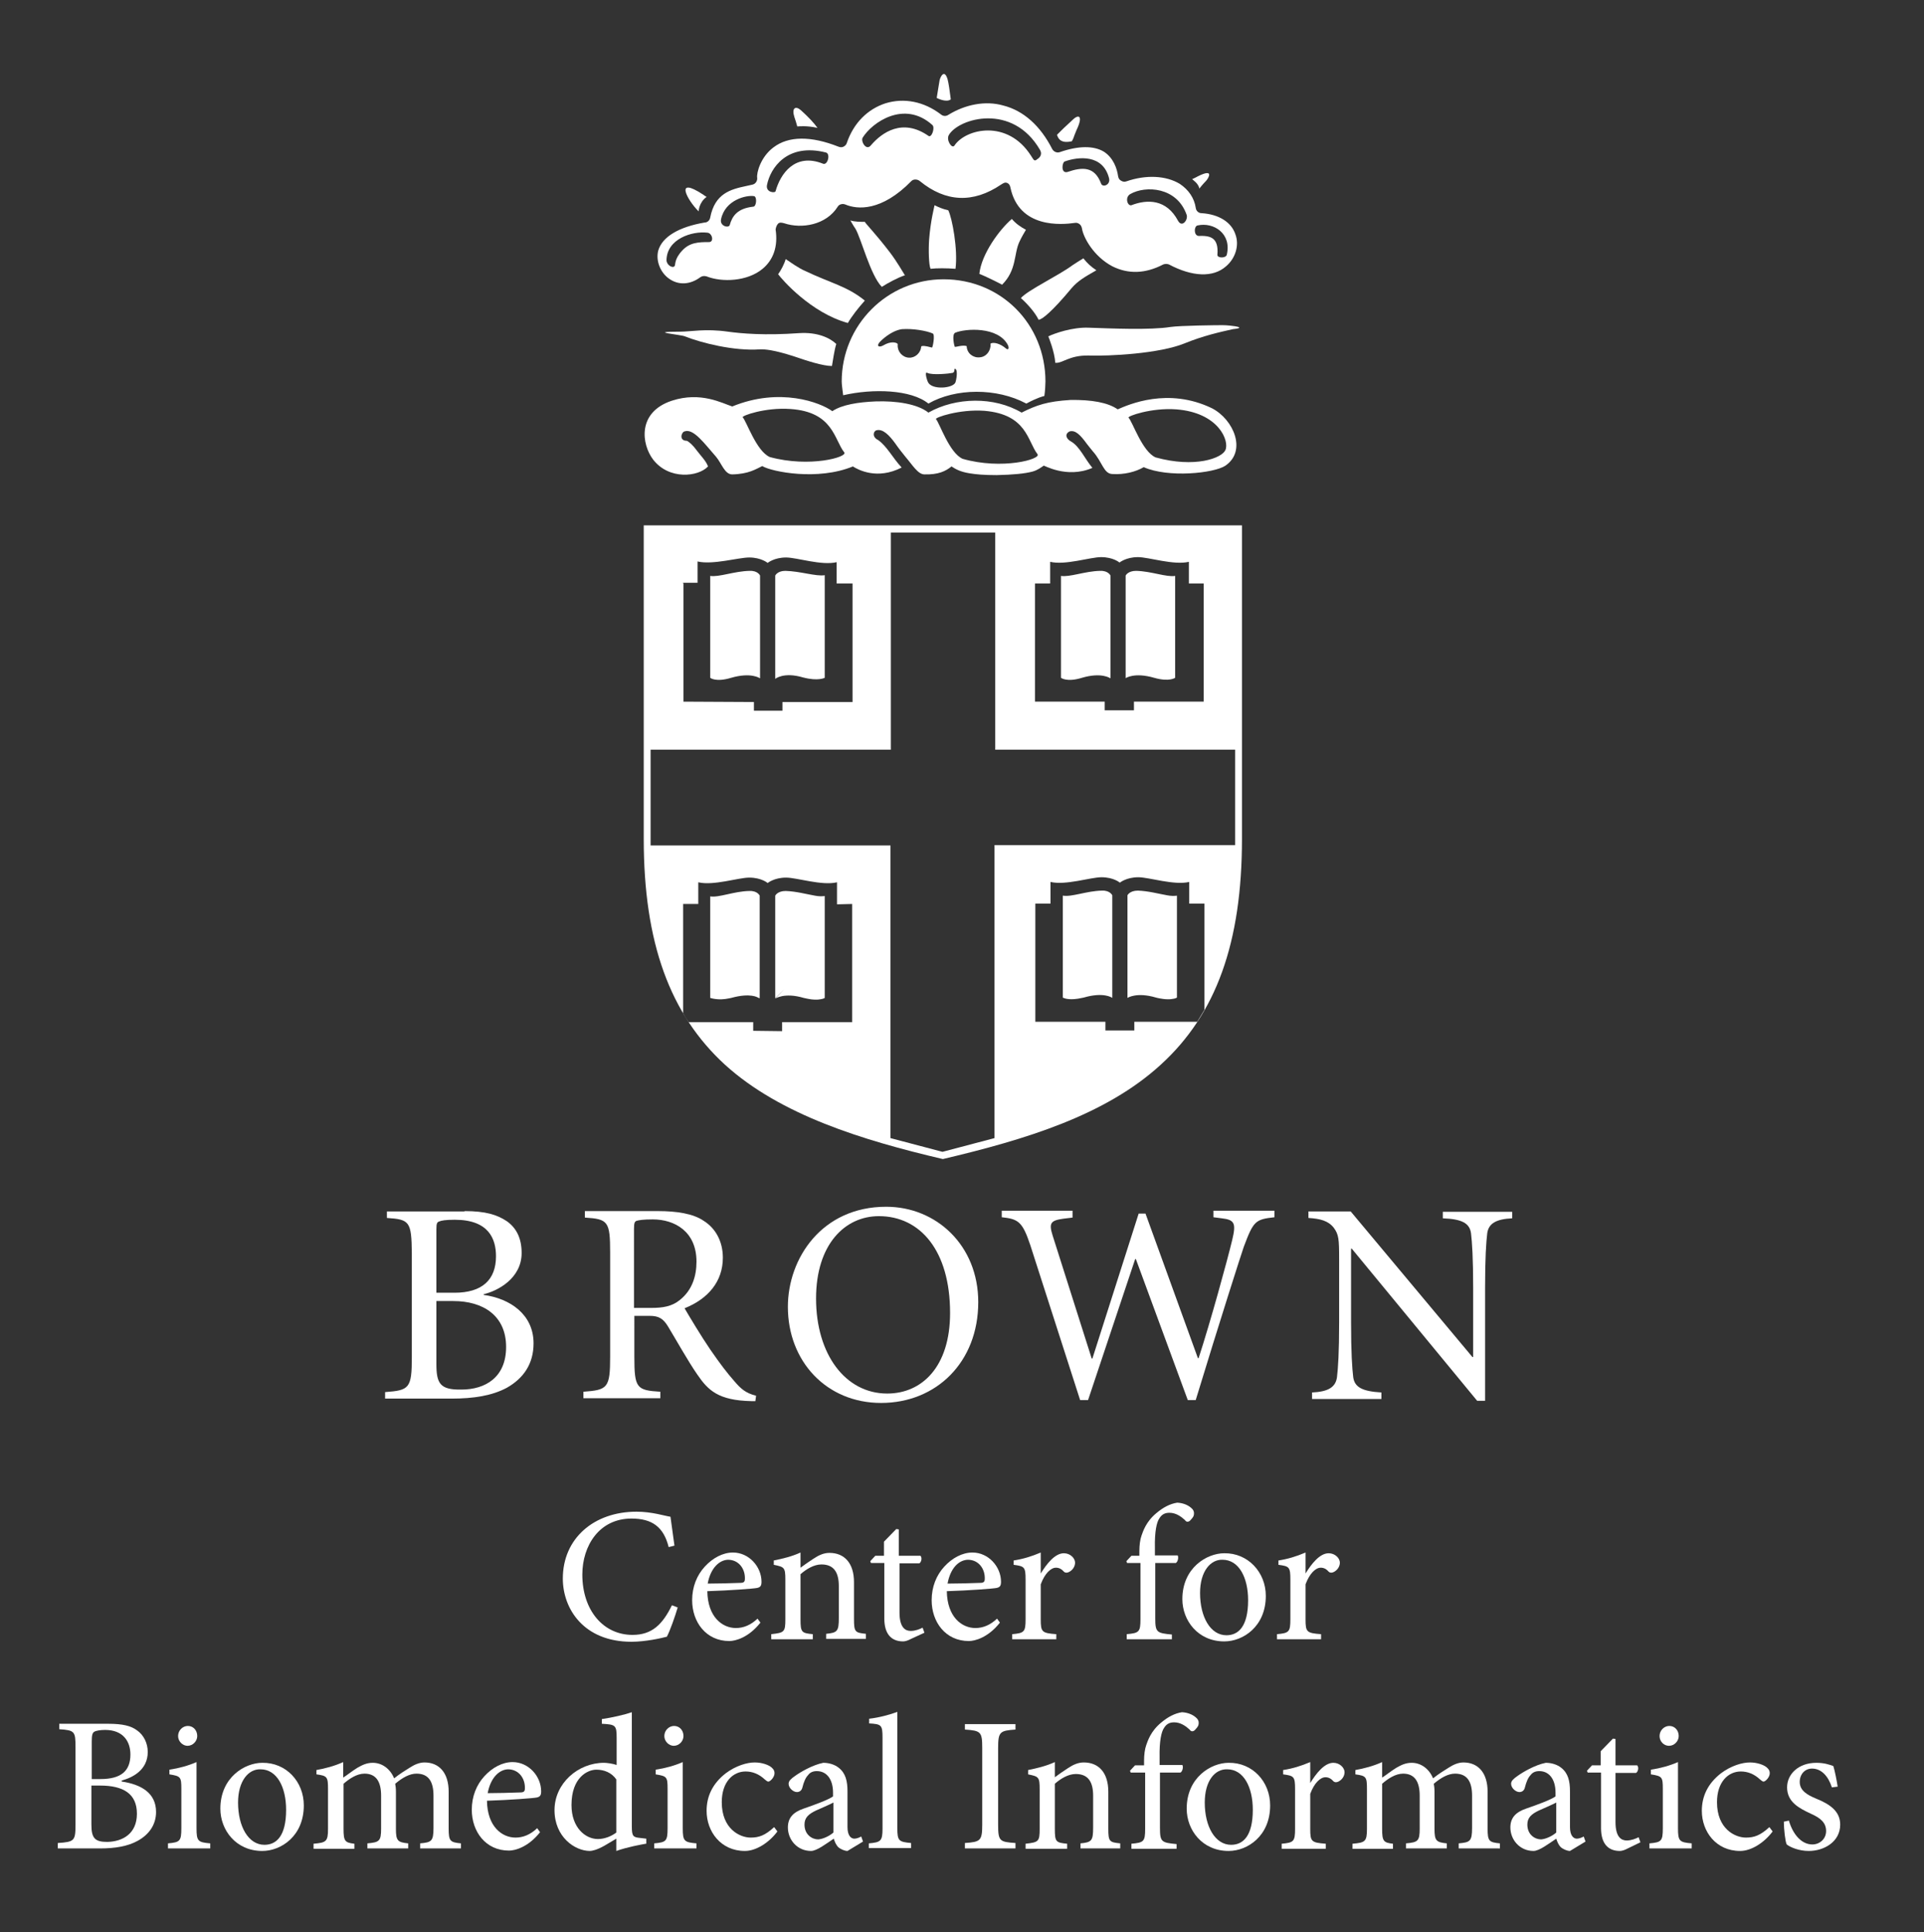 <svg version="1.1" id="Artwork" xmlns="http://www.w3.org/2000/svg" xmlns:xlink="http://www.w3.org/1999/xlink" x="0px" y="0px"
	 viewBox="0 0 532.6 534.8" style="enable-background:new 0 0 532.6 534.8;" xml:space="preserve">
<rect x="0" y="0" width="532.6" height="534.8" fill="#333333" stroke="none"/>
<style type="text/css">
	.st0{fill:#FFFFFF;}
</style>
<g>
	<path class="st0" d="M187.6,444.9c-0.7,2.4-2.1,6.4-3,8.1c-1.5,0.4-5.9,1.4-9.8,1.4c-13.2,0-19-9.1-19-17.5
		c0-11.1,8.6-18.5,20.4-18.5c4.3,0,7.9,1.2,9.4,1.4c0.4,3,0.7,5.1,1.1,8l-1.6,0.4c-1.4-5.6-4.6-7.9-10.3-7.9
		c-8.9,0-13.6,7.5-13.6,15.5c0,9.9,5.8,16.7,13.9,16.7c5.4,0,8.3-2.9,10.9-8.2L187.6,444.9z"/>
	<path class="st0" d="M210.5,449.1c-3.3,4.2-7,5.1-8.6,5.1c-6.5,0-10.3-5.3-10.3-11.3c0-3.7,1.3-6.9,3.5-9.3c2.2-2.4,5-3.9,7.8-3.9
		c4.4,0,7.9,3.9,7.9,8.1c0,1.1-0.3,1.5-1.2,1.7c-0.9,0.2-7.5,0.7-13.8,0.9c0.1,7.2,4.2,10.2,7.9,10.2c2.1,0,4.1-0.8,6-2.6
		L210.5,449.1z M195.9,438.3c3,0,5.9-0.1,9-0.2c1,0,1.3-0.3,1.3-1.1c0.1-2.8-1.7-5.3-4.7-5.3C199.1,431.8,196.7,434,195.9,438.3z"/>
	<path class="st0" d="M228.7,453.6v-1.4c3.1-0.3,3.5-0.7,3.5-4.4V439c0-3.7-1.3-6-4.8-6c-2.1,0-4.2,1.3-5.8,2.7v12.5
		c0,3.6,0.3,3.8,3.4,4.1v1.4h-11.5v-1.4c3.6-0.4,3.9-0.6,3.9-4.1v-11c0-3.4-0.3-3.5-3.2-4.1v-1.2c2.5-0.5,5-1.1,7.4-2.2v4.2
		c1.1-0.8,2.2-1.6,3.6-2.5c1.5-1,2.9-1.6,4.4-1.6c4.2,0,6.8,2.9,6.8,8.1v10.2c0,3.6,0.3,3.8,3.3,4.1v1.4H228.7z"/>
	<path class="st0" d="M252.2,453.6c-0.9,0.5-1.7,0.7-2.2,0.7c-3.3,0-5.2-2.1-5.2-6.3v-15.4h-3.7l-0.2-0.5l1.4-1.5h2.4v-3.9l3.4-3.5
		l0.7,0.1v7.3h6c0.5,0.5,0.3,1.7-0.3,2.1H249v13.6c0,4.3,1.7,5.1,3.1,5.1c1.3,0,2.5-0.5,3.3-0.9l0.5,1.4L252.2,453.6z"/>
	<path class="st0" d="M276.8,449.1c-3.3,4.2-7,5.1-8.6,5.1c-6.5,0-10.3-5.3-10.3-11.3c0-3.7,1.3-6.9,3.5-9.3c2.2-2.4,5-3.9,7.8-3.9
		c4.4,0,7.9,3.9,7.9,8.1c0,1.1-0.3,1.5-1.2,1.7c-0.9,0.2-7.5,0.7-13.8,0.9c0.1,7.2,4.2,10.2,7.9,10.2c2.1,0,4.1-0.8,6-2.6
		L276.8,449.1z M262.3,438.3c3,0,5.9-0.1,9-0.2c1,0,1.3-0.3,1.3-1.1c0.1-2.8-1.7-5.3-4.7-5.3C265.4,431.8,263.1,434,262.3,438.3z"/>
	<path class="st0" d="M288.1,435.5c1.6-2.6,3.9-5.6,6.4-5.6c1.8,0,3.1,1.4,3.1,2.6c0,1.1-0.7,2.1-1.7,2.6c-0.6,0.3-1.1,0.2-1.4-0.1
		c-0.7-0.8-1.4-1.1-2.2-1.1c-1.4,0-3.1,1.6-4.2,4.6v9.7c0,3.5,0.3,3.8,4.3,4.1v1.4h-12.2v-1.4c3.3-0.3,3.7-0.6,3.7-4.1v-11
		c0-3.5-0.3-3.7-3.3-4.1v-1.2c2.6-0.4,4.9-1.1,7.5-2.2v5.8H288.1z"/>
	<path class="st0" d="M315.4,430.5v-1.2c0-1.6,0.2-3.2,0.6-4.3s1.2-3.8,4.1-6.2c1.9-1.6,3.8-2.6,5.8-2.9c1.8,0.1,3.3,0.8,4.2,1.8
		c0.5,0.6,0.5,1.3,0.3,1.9c-0.2,0.4-0.5,0.8-1,1.3c-0.5,0.4-1,0.4-1.4-0.2c-1.1-1-2.5-2-4.3-2c-1.4,0-2.2,0.6-2.8,1.6
		c-0.7,1-1.3,3.6-1.2,8.1v2.1h6.3c0.3,0.5,0.1,1.7-0.5,2.1h-5.7v15.3c0,3.9,0.4,4.1,4.6,4.5v1.3h-12.5v-1.4c3.4-0.3,3.8-0.6,3.8-4.1
		v-15.6h-3.7l-0.2-0.5l1.4-1.5H315.4z"/>
	<path class="st0" d="M350.4,441.7c0,8.5-6.3,12.6-11.5,12.6c-7.3,0-11.6-5.8-11.6-11.7c0-8.7,6.8-12.7,11.6-12.7
		C345.4,429.8,350.4,435.1,350.4,441.7z M332.2,440.9c0,6.7,2.9,11.7,7.3,11.7c3.3,0,6-2.4,6-9.7c0-6.2-2.5-11.2-7.1-11.2
		C335.1,431.6,332.2,434.9,332.2,440.9z"/>
	<path class="st0" d="M361.4,435.5c1.6-2.6,3.9-5.6,6.4-5.6c1.8,0,3.1,1.4,3.1,2.6c0,1.1-0.7,2.1-1.7,2.6c-0.6,0.3-1.1,0.2-1.4-0.1
		c-0.7-0.8-1.4-1.1-2.2-1.1c-1.4,0-3.1,1.6-4.2,4.6v9.7c0,3.5,0.3,3.8,4.3,4.1v1.4h-12.2v-1.4c3.3-0.3,3.7-0.6,3.7-4.1v-11
		c0-3.5-0.3-3.7-3.3-4.1v-1.2c2.6-0.4,4.9-1.1,7.5-2.2v5.8H361.4z"/>
	<path class="st0" d="M33.8,493.1c5.2,0.8,9.4,3.1,9.4,8.4c0,3.6-2,6.3-5.1,8c-2.7,1.5-6.2,2.1-10.4,2.1H16v-1.5
		c4.6-0.3,4.9-0.6,4.9-5.1v-21.4c0-4.4-0.2-4.7-4.5-5v-1.5H30c4,0,6.3,0.6,7.9,1.8c1.9,1.3,3,3.6,3,6c0,5-4.2,7.1-7.2,7.9V493.1z
		 M27.8,492.4c5.8,0,8.3-2.3,8.3-6.8c0-3.6-2-6.8-7-6.8c-1.3,0-2.5,0.2-3,0.5c-0.5,0.3-0.7,0.9-0.7,2.7v10.4H27.8z M25.3,505
		c0,3.8,1,4.8,4.4,4.8c4.3-0.1,8.2-2.3,8.2-7.8c0-5.5-3.7-7.8-10.2-7.8h-2.4V505z"/>
	<path class="st0" d="M46.5,511.6v-1.4c3.3-0.3,3.7-0.6,3.7-4.2v-10.9c0-3.3-0.2-3.5-3.3-4v-1.3c2.7-0.4,5.2-1.1,7.5-2.1V506
		c0,3.6,0.4,3.9,3.8,4.2v1.4H46.5z M49.3,480.5c0-1.6,1.3-2.8,2.7-2.8c1.5,0,2.6,1.2,2.6,2.8c0,1.4-1.2,2.7-2.7,2.7
		C50.6,483.2,49.3,482,49.3,480.5z"/>
	<path class="st0" d="M84.1,499.7c0,8.5-6.3,12.6-11.5,12.6c-7.3,0-11.6-5.8-11.6-11.7c0-8.7,6.8-12.7,11.6-12.7
		C79.2,487.8,84.1,493.1,84.1,499.7z M65.9,498.9c0,6.7,2.9,11.7,7.3,11.7c3.3,0,6-2.4,6-9.7c0-6.2-2.5-11.2-7.1-11.2
		C68.8,489.6,65.9,492.9,65.9,498.9z"/>
	<path class="st0" d="M116.3,511.6v-1.4c3.1-0.3,3.7-0.5,3.7-4.3v-8.9c0-3.8-1.3-6.1-4.7-6.1c-1.9,0-3.9,1.1-5.9,2.8
		c0.1,0.6,0.2,1.2,0.2,2.2v10.3c0,3.3,0.5,3.7,3.4,4v1.4h-11.3v-1.4c3.3-0.3,3.8-0.6,3.8-4.1v-9.1c0-3.9-1.4-6.1-4.6-6.1
		c-2.1,0-4.2,1.4-5.8,2.8v12.5c0,3.4,0.4,3.8,3,4.1v1.4H86.8v-1.4c3.5-0.3,4-0.6,4-4.1v-11c0-3.4-0.2-3.7-3.2-4.1v-1.2
		c2.3-0.4,5-1.1,7.4-2.2v4.3c1.1-0.7,2.3-1.7,3.9-2.7c1.4-0.8,2.6-1.4,4.3-1.4c2.5,0,4.8,1.6,5.9,4.3c1.5-1.2,3.1-2.2,4.4-3
		c1.1-0.7,2.5-1.4,4-1.4c4.1,0,6.7,2.9,6.7,8.1v10.2c0,3.5,0.4,3.8,3.4,4.1v1.4H116.3z"/>
	<path class="st0" d="M149.5,507.1c-3.3,4.2-7,5.1-8.6,5.1c-6.5,0-10.3-5.3-10.3-11.3c0-3.7,1.3-6.9,3.5-9.3c2.2-2.4,5-3.9,7.8-3.9
		c4.4,0,7.9,3.9,7.9,8.1c0,1.1-0.3,1.5-1.2,1.7c-0.9,0.2-7.5,0.7-13.8,0.9c0.1,7.2,4.2,10.2,7.9,10.2c2.1,0,4.1-0.8,6-2.6
		L149.5,507.1z M135,496.3c3,0,5.9-0.1,9-0.2c1,0,1.3-0.3,1.3-1.1c0.1-2.8-1.7-5.3-4.7-5.3C138.2,489.8,135.8,492,135,496.3z"/>
	<path class="st0" d="M178.8,510.3c-1.2,0.2-5.1,0.9-8.2,2v-3.4l-3.2,1.9c-2.1,1.2-3.5,1.5-4.1,1.5c-4.2,0-9.8-3.9-9.8-11.3
		c0-7.4,6.5-13.1,13.7-13.1c0.7,0,2.3,0.2,3.5,0.6v-7.5c0-3.5-0.3-3.7-4.1-3.9v-1.3c2.8-0.4,6.3-1.2,8.3-1.9v31.6
		c0,2.8,0.4,3,2.3,3.2l1.7,0.2V510.3z M170.6,492.5c-1.3-1.9-3.4-2.7-5.5-2.7c-2.4,0-6.9,2.1-6.9,9.8c0,6.3,3.9,9.4,7.3,9.4
		c1.9,0,3.8-0.8,5.1-1.8V492.5z"/>
	<path class="st0" d="M181.1,511.6v-1.4c3.3-0.3,3.7-0.6,3.7-4.2v-10.9c0-3.3-0.2-3.5-3.3-4v-1.3c2.7-0.4,5.2-1.1,7.5-2.1V506
		c0,3.6,0.4,3.9,3.8,4.2v1.4H181.1z M183.9,480.5c0-1.6,1.3-2.8,2.7-2.8c1.5,0,2.6,1.2,2.6,2.8c0,1.4-1.2,2.7-2.7,2.7
		C185.2,483.2,183.9,482,183.9,480.5z"/>
	<path class="st0" d="M215.2,506.9c-2.3,3.1-5.9,5.4-9,5.4c-6.7,0-10.6-5.4-10.6-11.1c0-4.1,1.7-7.6,5.3-10.4c2.8-2.1,5.9-3,8-3
		c2.1,0,3.9,0.7,4.7,1.4c0.7,0.6,0.8,1.1,0.8,1.6c0,1.1-1.2,2.3-1.7,2.3c-0.3,0-0.5-0.2-1-0.6c-1.6-1.5-3.4-2.2-5.3-2.2
		c-3.5,0-6.6,2.9-6.6,8.5c0,7.4,5,9.8,8,9.8c2.3,0,4-0.6,6.5-2.9L215.2,506.9z"/>
	<path class="st0" d="M234.6,512.3c-0.8,0-1.9-0.5-2.5-1c-0.7-0.7-1-1.5-1.3-2.4c-2.1,1.4-4.7,3.4-6.3,3.4c-3.8,0-6.4-3.1-6.4-6.5
		c0-2.6,1.4-4.2,4.3-5.2c3.2-1.1,7-2.5,8.2-3.4v-1c0-3.8-1.8-6-4.5-6c-1.1,0-1.9,0.4-2.4,1.1c-0.7,0.7-1.2,1.9-1.6,3.5
		c-0.2,0.8-0.8,1.2-1.5,1.2c-1,0-2.3-1.1-2.3-2.3c0-0.8,0.7-1.4,1.7-2.1c1.5-1.1,4.9-3.1,7.9-3.7c1.6,0,3.2,0.5,4.3,1.4
		c1.9,1.5,2.4,3.7,2.4,6.5v9.9c0,2.4,1,3.2,1.9,3.2c0.6,0,1.4-0.3,1.9-0.6l0.5,1.4L234.6,512.3z M230.7,498.9
		c-1.1,0.6-3.7,1.7-4.8,2.2c-2.1,1-3.2,2-3.2,3.9c0,2.8,2.1,4.1,3.8,4.1c1.4-0.1,3.2-1,4.2-1.9V498.9z"/>
	<path class="st0" d="M240.5,511.6v-1.4c3.3-0.3,3.8-0.6,3.8-4.1v-25.1c0-3.6-0.3-3.8-3.7-4v-1.3c2.8-0.3,6-1.2,7.8-1.9v32.2
		c0,3.5,0.4,3.8,3.8,4.1v1.4H240.5z"/>
	<path class="st0" d="M267.1,511.6v-1.5c4.3-0.3,4.8-0.6,4.8-5.1v-21.2c0-4.5-0.4-4.8-4.8-5.1v-1.5h14v1.5c-4.3,0.3-4.8,0.6-4.8,5.1
		V505c0,4.6,0.4,4.8,4.8,5.1v1.5H267.1z"/>
	<path class="st0" d="M299.1,511.6v-1.4c3.1-0.3,3.5-0.7,3.5-4.4V497c0-3.7-1.3-6-4.8-6c-2.1,0-4.2,1.3-5.8,2.7v12.5
		c0,3.6,0.3,3.8,3.4,4.1v1.4h-11.5v-1.4c3.6-0.4,3.9-0.6,3.9-4.1v-11c0-3.4-0.3-3.5-3.2-4.1v-1.2c2.5-0.5,5-1.1,7.4-2.2v4.2
		c1.1-0.8,2.2-1.6,3.6-2.5c1.5-1,2.9-1.6,4.4-1.6c4.2,0,6.8,2.9,6.8,8.1v10.2c0,3.6,0.3,3.8,3.3,4.1v1.4H299.1z"/>
	<path class="st0" d="M316.7,488.5v-1.2c0-1.6,0.2-3.2,0.6-4.3s1.2-3.8,4.1-6.2c1.9-1.6,3.8-2.6,5.8-2.9c1.8,0.1,3.3,0.8,4.2,1.8
		c0.5,0.6,0.5,1.3,0.3,1.9c-0.2,0.4-0.5,0.8-1,1.3c-0.5,0.4-1,0.4-1.4-0.2c-1.1-1-2.5-2-4.3-2c-1.4,0-2.2,0.6-2.8,1.6
		c-0.7,1-1.3,3.6-1.2,8.1v2.1h6.3c0.3,0.5,0.1,1.7-0.5,2.1h-5.7v15.3c0,3.9,0.4,4.1,4.6,4.5v1.3h-12.5v-1.4c3.4-0.3,3.8-0.6,3.8-4.1
		v-15.6H313l-0.2-0.5l1.4-1.5H316.7z"/>
	<path class="st0" d="M351.6,499.7c0,8.5-6.3,12.6-11.5,12.6c-7.3,0-11.6-5.8-11.6-11.7c0-8.7,6.8-12.7,11.6-12.7
		C346.7,487.8,351.6,493.1,351.6,499.7z M333.5,498.9c0,6.7,2.9,11.7,7.3,11.7c3.3,0,6-2.4,6-9.7c0-6.2-2.5-11.2-7.1-11.2
		C336.3,489.6,333.5,492.9,333.5,498.9z"/>
	<path class="st0" d="M362.7,493.5c1.6-2.6,3.9-5.6,6.4-5.6c1.8,0,3.1,1.4,3.1,2.6c0,1.1-0.7,2.1-1.7,2.6c-0.6,0.3-1.1,0.2-1.4-0.1
		c-0.7-0.8-1.4-1.1-2.2-1.1c-1.4,0-3.1,1.6-4.2,4.6v9.7c0,3.5,0.3,3.8,4.3,4.1v1.4h-12.2v-1.4c3.3-0.3,3.7-0.6,3.7-4.1v-11
		c0-3.5-0.3-3.7-3.3-4.1v-1.2c2.6-0.4,4.9-1.1,7.5-2.2v5.8H362.7z"/>
	<path class="st0" d="M403.8,511.6v-1.4c3.1-0.3,3.7-0.5,3.7-4.3v-8.9c0-3.8-1.3-6.1-4.7-6.1c-1.9,0-3.9,1.1-5.9,2.8
		c0.1,0.6,0.2,1.2,0.2,2.2v10.3c0,3.3,0.5,3.7,3.4,4v1.4h-11.3v-1.4c3.3-0.3,3.8-0.6,3.8-4.1v-9.1c0-3.9-1.4-6.1-4.6-6.1
		c-2.1,0-4.2,1.4-5.8,2.8v12.5c0,3.4,0.4,3.8,3,4.1v1.4h-11.2v-1.4c3.5-0.3,4-0.6,4-4.1v-11c0-3.4-0.2-3.7-3.2-4.1v-1.2
		c2.3-0.4,5-1.1,7.4-2.2v4.3c1.1-0.7,2.3-1.7,3.9-2.7c1.4-0.8,2.6-1.4,4.3-1.4c2.5,0,4.8,1.6,5.9,4.3c1.5-1.2,3.1-2.2,4.4-3
		c1.1-0.7,2.5-1.4,4-1.4c4.1,0,6.7,2.9,6.7,8.1v10.2c0,3.5,0.4,3.8,3.4,4.1v1.4H403.8z"/>
	<path class="st0" d="M434.6,512.3c-0.8,0-1.9-0.5-2.5-1c-0.7-0.7-1-1.5-1.3-2.4c-2.1,1.4-4.7,3.4-6.3,3.4c-3.8,0-6.4-3.1-6.4-6.5
		c0-2.6,1.4-4.2,4.3-5.2c3.2-1.1,7-2.5,8.2-3.4v-1c0-3.8-1.8-6-4.5-6c-1.1,0-1.9,0.4-2.4,1.1c-0.7,0.7-1.2,1.9-1.6,3.5
		c-0.2,0.8-0.8,1.2-1.5,1.2c-1,0-2.3-1.1-2.3-2.3c0-0.8,0.7-1.4,1.7-2.1c1.5-1.1,4.9-3.1,7.9-3.7c1.6,0,3.2,0.5,4.3,1.4
		c1.9,1.5,2.4,3.7,2.4,6.5v9.9c0,2.4,1,3.2,1.9,3.2c0.6,0,1.4-0.3,1.9-0.6l0.5,1.4L434.6,512.3z M430.8,498.9
		c-1.1,0.6-3.7,1.7-4.8,2.2c-2.1,1-3.2,2-3.2,3.9c0,2.8,2.1,4.1,3.8,4.1c1.4-0.1,3.2-1,4.2-1.9V498.9z"/>
	<path class="st0" d="M450.6,511.6c-0.9,0.5-1.7,0.7-2.2,0.7c-3.3,0-5.2-2.1-5.2-6.3v-15.4h-3.7l-0.2-0.5l1.4-1.5h2.4v-3.9l3.4-3.5
		l0.7,0.1v7.3h6c0.5,0.5,0.3,1.7-0.3,2.1h-5.7v13.6c0,4.3,1.7,5.1,3.1,5.1c1.3,0,2.5-0.5,3.3-0.9l0.5,1.4L450.6,511.6z"/>
	<path class="st0" d="M456.6,511.6v-1.4c3.3-0.3,3.7-0.6,3.7-4.2v-10.9c0-3.3-0.2-3.5-3.3-4v-1.3c2.7-0.4,5.2-1.1,7.5-2.1V506
		c0,3.6,0.4,3.9,3.8,4.2v1.4H456.6z M459.4,480.5c0-1.6,1.3-2.8,2.7-2.8c1.5,0,2.6,1.2,2.6,2.8c0,1.4-1.2,2.7-2.7,2.7
		C460.6,483.2,459.4,482,459.4,480.5z"/>
	<path class="st0" d="M490.7,506.9c-2.3,3.1-5.9,5.4-9,5.4c-6.7,0-10.6-5.4-10.6-11.1c0-4.1,1.7-7.6,5.3-10.4c2.8-2.1,5.9-3,8-3
		c2.1,0,3.9,0.7,4.7,1.4c0.7,0.6,0.8,1.1,0.8,1.6c0,1.1-1.2,2.3-1.7,2.3c-0.3,0-0.5-0.2-1-0.6c-1.6-1.5-3.4-2.2-5.3-2.2
		c-3.5,0-6.6,2.9-6.6,8.5c0,7.4,5,9.8,8,9.8c2.3,0,4-0.6,6.5-2.9L490.7,506.9z"/>
	<path class="st0" d="M507.1,494.7c-1-3.1-2.9-5.2-5.5-5.2c-2,0-3.4,1.6-3.4,3.7c0,2.4,2.1,3.6,4.5,4.6c4,1.6,6.7,3.6,6.7,7.2
		c0,4.8-4.5,7.3-8.7,7.3c-2.7,0-5.1-1-6.1-1.8c-0.4-0.7-0.8-4.3-0.8-6.3l1.4-0.3c1,3.5,3.3,6.6,6.5,6.6c2,0,3.8-1.5,3.8-3.7
		c0-2.3-1.5-3.6-4.2-4.8c-3.2-1.5-6.6-3.2-6.6-7.3c0-3.7,3.2-6.8,8.1-6.8c2.2,0,3.6,0.5,4.7,0.9c0.4,1.2,1,4.3,1.2,5.7L507.1,494.7z
		"/>
</g>
<g>
	<path class="st0" d="M120.8,360.1v17.4c0,5.4,1,7.2,6.9,7.1c6.7,0,12.4-3.4,12.4-11.8c0-8.7-6.4-12.7-14.6-12.7H120.8z
		 M120.8,357.8h5c7.7,0,11.5-3.6,11.5-10.1c0-4.8-2-10.1-11.4-10.1c-2.6,0-3.7,0.2-4.4,0.5c-0.5,0.2-0.7,0.5-0.7,2.1V357.8z
		 M128.6,335.2c5.8,0,9,1,11.7,2.8c2.7,1.9,4.1,4.8,4.1,8.8c0,7-6.6,10.5-10.5,11.4v0.2c7.3,1,13.8,5.4,13.8,13.4
		c0,5.7-2.8,9.7-7.4,12.3c-4.1,2.2-9.2,3-15.3,3h-18.4v-1.8c6.7-0.5,7.4-1,7.4-9.7v-28.8c-0.1-8.7-0.6-9.3-6.9-9.7v-1.8H128.6z"/>
	<path class="st0" d="M175.6,362h4.6c3.3,0,5.8-0.4,8-2.2c3.4-2.7,4.6-6.6,4.6-10.6c0-8.4-6.1-11.7-12.1-11.7
		c-2.7,0-3.8,0.2-4.5,0.4c-0.5,0.2-0.7,0.6-0.7,2.2V362z M175.6,375.5c0,8.7,0.6,9.3,7.2,9.7v1.8h-21.3v-1.8c6.7-0.5,7.4-1,7.4-9.7
		v-28.8c0-8.7-0.6-9.3-7-9.7v-1.8h20.3c5.1,0,9.7,0.7,12.6,2.7c3.2,2,5.3,5.6,5.3,10.2c0,6.6-4.1,11.4-10.6,14
		c1.4,2.4,4.7,7.9,7.1,11.4c2.9,4.2,4.6,6.4,6.7,8.8c1.7,2,3.1,3.3,6,4l-0.2,1.5h-1.1c-9.2-0.2-12-3-15-7.4
		c-2.5-3.6-5.8-9.5-8.1-13.3c-1.3-2.1-2.5-2.9-5-2.9h-4.3V375.5z"/>
	<path class="st0" d="M243.3,336.6c-9.4,0-17.4,7.8-17.4,22.8c0,15.4,8.1,26.3,19.7,26.3c9.6,0,17.4-7.4,17.4-22.3
		C263,346.1,254.7,336.6,243.3,336.6 M270.8,360.4c0,16.6-11.6,27.9-26.9,27.9c-15.1,0-25.8-11.5-25.8-26.6
		c0-13.4,9.4-27.7,27.2-27.7C259.2,334,270.8,344.7,270.8,360.4"/>
	<path class="st0" d="M296.9,337l-2.5,0.3c-3.6,0.5-4.1,1.2-3,4.7l10.8,34h0.2l12.8-40.1h1.9l14.5,40h0.2
		c3.3-10.1,7.9-26.9,9.3-32.7c1.1-4.6,0.7-5.6-2.9-6l-2.3-0.3v-1.8h16.9v1.8c-5.3,0.6-5.8,1-8.5,8.2c-0.7,2-6.6,20.4-13.3,42.4h-2.2
		l-14.4-39.1l-0.2,0.2l-13,38.9h-2.2l-13.8-42.9c-2.2-6.6-3.4-7.2-7.9-7.7v-1.8h19.6V337z"/>
	<path class="st0" d="M411,387.7h-2.1l-34.7-42.1H374v20.4c0,8.4,0.3,12.7,0.6,15.2c0.4,2.8,2.6,3.9,7.8,4.2v1.8h-19.2v-1.8
		c4.4-0.2,6.5-1.4,6.9-4.2c0.3-2.5,0.6-6.8,0.6-15.2v-17.3c0-5.8-0.1-7-1.5-8.9c-1.5-1.9-3.7-2.5-7-2.7v-1.8h11.7l33.7,40.3h0.2
		v-19.1c0-8.4-0.3-12.7-0.6-15.2c-0.4-2.8-2.6-3.9-7.8-4.1v-1.8h19.2v1.8c-4.4,0.2-6.5,1.4-6.9,4.1c-0.3,2.5-0.6,6.8-0.6,15.2V387.7
		z"/>
</g>
<g id="Shield_Reverse">
	<g>
		<path class="st0" d="M214.6,247.9c0,0,0.6-1.3,2.9-1.3c2.9,0.1,5.8,0.9,8.1,1.3c1,0.2,2,0.2,2.7,0.1v28.2c0,0-0.4,0.3-1.4,0.4
			c-0.5,0.1-1.4,0.1-2.3,0c-0.6-0.1-1.3-0.2-2.1-0.4c-5.4-1.6-7.9,0.2-7.9,0.2l2.5-2.6l-2.5,2.5V247.9z M196.6,276.2V248v0.1
			c2.4,0.4,6.5-1.4,10.8-1.5c2.3-0.1,2.9,1.3,2.9,1.3l0,0v28.4l-0.5-0.2c0,0-2-1.4-7.4,0.1c-0.2,0-0.3,0.1-0.5,0.1
			C198.8,277,196.7,276.2,196.6,276.2 M178.2,145.4v86.8c0,28.6,7.2,48.5,22.5,62.5c15.3,13.9,38.1,20.9,60.3,26.1
			c22.9-5.4,45-12.1,60.3-26.1c15.4-14,22.5-33.9,22.5-62.5v-86.8C343.8,145.4,178.2,145.4,178.2,145.4z M286.6,161.5h4.1v-6
			c4.2,1,11.1-1.3,14.1-1.3c3.4,0,5.1,1.5,5.1,1.5s1.8-1.5,5.1-1.5c3,0,9.9,2.3,14.1,1.3v6h4.1v32.7h-19.3v2.4h-8.1v-2.4h-19.3
			v-32.7H286.6z M189,161.3h4.1v-5.9c4.2,1,11.3-1.1,14.3-1.1c3.3,0,5.1,1.5,5.1,1.5s1.8-1.5,5.1-1.5c3,0,9.8,2.3,14,1.3v5.9h4.4
			v32.8h-19.4v2.4h-7.9v-2.4l-19.5-0.1v-32.8H189z M235.8,282.9h-19.3v2.5l-8-0.1v-2.4h-17.9l-1.5-2.4v-30.3h4.2v-6
			c4.2,1,11.1-1.3,14.1-1.3c3.4,0,5.1,1.5,5.1,1.5s1.8-1.5,5.1-1.5c3,0,9.9,2.3,14.1,1.3v6.1l4.2-0.1v32.7H235.8z M331.4,282.8H314
			v2.4h-8v-2.4h-19.4v-32.7h4.2v-6c4.2,1,11.1-1.3,14.1-1.3c3.4,0,5.1,1.5,5.1,1.5s1.8-1.5,5.1-1.5c3,0,9.9,2.3,14.1,1.3v6h4.2v29.4
			L331.4,282.8z M341.8,233.9h-66.5V315l-14.4,3.8l-14.4-3.8v-81h-66.4v-26.5h66.5v-60.1h28.9v60.1h66.4V233.9z M307.3,187.7
			c0,0-2.4-1.7-7.8-0.1c-4.2,1.3-5.8,0-5.8,0v-28.2c2.4,0.4,6.6-1.3,10.8-1.4c2.3-0.1,2.9,1.3,2.9,1.3v28.4H307.3z M311.6,187.7
			v-28.4c0,0,0.6-1.3,2.9-1.3c4.2,0.1,8.4,1.8,10.8,1.4v28.2c0,0-1.6,1.2-5.8,0C314,186,311.6,187.7,311.6,187.7z M210.3,187.7
			c0,0-2.4-1.7-7.9-0.1c-4.3,1.3-5.8,0-5.8,0v-28.2c2.4,0.4,6.6-1.3,10.9-1.4c2.3-0.1,2.9,1.3,2.9,1.3v28.4H210.3z M214.6,187.9
			v-28.6c0,0,0.6-1.3,2.8-1.3c4.2,0.1,8.5,1.6,10.9,1.2v28.4c0,0-1.8,1-6-0.1C216.9,185.9,214.6,187.9,214.6,187.9z M312.1,247.8
			c0,0,0.6-1.3,2.9-1.3c2.9,0.1,5.8,0.9,8.1,1.3c1,0.2,2,0.2,2.7,0.1v28.2c0,0-0.4,0.3-1.4,0.4c-0.5,0.1-1.4,0.1-2.3,0
			c-0.6-0.1-1.4-0.2-2.1-0.4c-5.4-1.6-7.9,0.1-7.9,0.1V247.8z M307.9,276.2L307.9,276.2c-0.1-0.1-2.4-1.7-7.9-0.1
			c-0.2,0-0.3,0.1-0.5,0.1c-3.1,0.7-4.6,0.2-5.1,0l-0.2-0.1v-28.2h0.1c2.4,0.4,6.5-1.3,10.7-1.4c2.3-0.1,2.9,1.3,2.9,1.3v28.4H307.9
			z"/>
		<g>
			<path class="st0" d="M235.4,61c0.3,0.5,0.7,1.3,1.4,2.3c1.6,2.7,4.1,12.8,7.3,16.1c1.7-1.1,4.7-2.7,6.4-3.2
				c-0.4-0.6-2.2-3.8-4.2-6.4c-3.9-5.1-6.7-7.9-6.9-8.4C238.3,61.4,236.5,61.4,235.4,61"/>
			<path class="st0" d="M264.5,74.4c0.7-5.3-0.9-14-2-16.2c-1.4-0.3-2.6-0.8-3.8-1.4c-0.1,0.6-1.1,4.3-1.5,9.5
				c-0.2,2.8-0.1,7.1,0.4,8.1C259.2,74.2,262.1,74.2,264.5,74.4"/>
			<path class="st0" d="M289.4,105.6c0-15.9-12.3-28.3-28.2-28.3c-15.6,0-28.2,12.7-28.2,28.3c0,0.7,0.2,2.2,0.4,3.8
				c8.2-1.9,18.8-1.6,23.6,2.3c7.5-4.3,18.9-4.4,27.1,0c3.2-1.7,4.6-2,5-2.1C289.3,108.3,289.4,106.3,289.4,105.6 M255,95.9
				c-0.1,1.8-1.7,3.2-3.4,3.1c-1.8-0.1-3.2-1.7-3.1-3.5v-0.3c-0.3-0.4-1.8-0.9-4,0.4c-1.2,0.7-2.3,0.2-0.4-1.5c2-1.8,4-2.8,5.6-3
				h0.1c2.8-0.2,6.6,0.4,8.4,1.2c0.7,0.3,0,3.9-0.2,3.9c-0.6-0.1-1.9-0.6-2.9-0.4V95.9z M264.5,105.8c-0.6,1.7-6.5,2.2-7.6,0
				c-0.4-0.8-1-3.1-0.2-2.6c1.4,0.7,6.1,0.2,7,0c0.8-0.2,0.3-1.4,0.7-1.1C265,102.1,265,104.1,264.5,105.8 M278.4,96.4
				c-1.5-1.3-3.4-1.8-4.2-1.3v0.2c0.1,1.8-1.2,3.5-3,3.6c-1.8,0.2-3.5-1.1-3.6-3v-0.1c-1.1-0.4-3,0.3-3.3,0.2
				c-0.1-0.1-0.9-3.4,0.1-3.9c2.8-1.2,11.9-1.8,14.6,3.4C279.4,96.3,279.2,97.1,278.4,96.4"/>
			<path class="st0" d="M280.1,60.6c-3.3,2.8-8.4,9.6-9,15.2c1.6,0.6,5.6,2.6,6.3,3c4.1-4.1,3.2-8.5,4.8-11.9
				c0.7-1.5,1.4-2.6,1.8-3.3C282.5,62.8,281.2,61.9,280.1,60.6"/>
			<path class="st0" d="M299.9,71.5c-0.7,0.4-2.4,1.5-3,1.9c-3.9,2.9-12.4,6.9-14.3,9.1c1.6,1.4,3.9,3.9,4.9,6
				c0.9,0,3.7-2.2,9.1-8.7c1.8-2.1,3.6-3.1,6.9-5C302.1,73.9,300.9,72.8,299.9,71.5"/>
			<path class="st0" d="M231.5,95.2c-1.9-1.8-5.4-3.3-10.2-3c-9.7,0.7-16.1,0.1-19.8-0.4c-6.3-0.9-10.1,0-13.3,0
				c-9.5,0,0.3,0.8,1.4,1.3c4.5,1.8,13.6,4.1,20.7,3.6c3.4-0.2,9.3,1.9,10.3,2.2c2.6,0.9,7.2,2.4,9.7,2.4
				C230.5,100.1,231,96.7,231.5,95.2"/>
			<path class="st0" d="M239.4,83.2c-4.9-4-9.4-4.8-16.5-8.2c-1.7-0.7-4.4-2.6-4.5-2.7c-0.2-0.1-0.5-0.3-0.9-0.6
				c-0.4,1.4-1.3,3.1-2.1,4.2c1.1,1.5,9.1,10.7,19.3,13.5C235.8,87.5,237.6,85.2,239.4,83.2"/>
			<path class="st0" d="M341.9,90.3c-0.5-0.1-2.3-0.3-3.5-0.3c-1.6,0-11.7,0.1-14.4,0.5c-5.6,0.9-16.6,0.4-22.6,0.2
				c-4.5-0.2-9.6,1.6-11.2,2.4c0,0,1.8,4.4,1.9,7.3c1.9,0.3,3.8-2.1,9.2-2C307,98.6,321,97.9,328,95c5.2-2.1,9.7-3.1,13.3-3.9
				C342.4,91,344.3,90.7,341.9,90.3"/>
			<path class="st0" d="M207,51.8c-4.2,0.9-8.6,2-9.9,8.7"/>
			<path class="st0" d="M195.6,54.5c-0.5-0.3-0.8-0.5-0.9-0.6c-8.2-5.4-4.4,1.6-1.3,4.6C193.4,58.4,193.5,56,195.6,54.5"/>
			<path class="st0" d="M226.3,35.4c-1-1.4-2.5-3-4.6-4.9c-1.5-1.3-2.6-0.6-1.8,1.9c0.3,0.9,0.6,1.8,0.8,2.6
				C220.9,35,223.3,34.7,226.3,35.4"/>
			<path class="st0" d="M263.2,27.5c-0.3-2.4-0.6-4.5-0.9-5.6c-0.9-2.9-2-0.6-2.2,0.3c-0.2,1.3-0.5,2.9-0.8,4.9
				C259.3,27.1,261.9,28.5,263.2,27.5"/>
			<path class="st0" d="M297.4,37.5c0.2-0.5,0.4-1,0.6-1.5c1.8-3.7,0.8-4.6-1-2.9c-2.1,1.9-3.3,3.1-4.4,4.2c0,0,0.3,1.4,1.5,1.8
				c1,0.4,2.6,0,2.6,0S297.1,38.5,297.4,37.5"/>
			<path class="st0" d="M332,52.2c0.6-0.8,1.6-1.9,2-2.3c0.5-0.6,2.2-3.4-2.4-1.1c-0.2,0.1-0.9,0.5-1.6,0.8
				C330.1,49.7,331.8,50.8,332,52.2"/>
			<path class="st0" d="M215.4,61.9c0.4-0.4,1-0.3,1.7-0.1c4.8,1.6,11.6,0.5,14.8-4.6c0.4-0.7,1.4-0.9,2.1-0.6
				c3.3,1.4,10,2,18.3-6.5c0.6-0.6,1.7-0.5,2.3,0c7.2,5.9,14.8,6.2,22.5,1c0.5-0.3,1-0.7,1.6-0.5s0.9,0.7,1,1.3
				c2.4,11.4,14.2,10.3,17.8,9.8c0.4-0.1,0.9,0,1.3,0.3c0.4,0.3,0.6,0.7,0.7,1.2c0.4,2.6,3.3,7.8,8.4,10.5c4.4,2.2,9.1,2.1,14.1-0.5
				c0.5-0.2,1.1-0.2,1.6,0c6.4,3.4,12.2,3.7,15.8,0.5c2.6-2.2,3.7-5.8,2.6-8.8c-1.1-3.4-4.6-5.6-9.4-5.9c-0.8,0-1.5-0.6-1.6-1.5
				c-0.4-2.7-2-5-4.4-6.6c-3.8-2.3-9.3-2.6-14.8-0.7c-0.5,0.2-1,0.1-1.5-0.2s-0.7-0.7-0.8-1.3c-0.3-2.1-1.3-5-3.9-6.7
				c-2.8-1.7-7-1.7-12.2,0.1c-0.8,0.3-1.7-0.1-2.1-0.8c-3.3-6.5-8-10.7-13.6-12.1c-4.9-1.4-10.5-0.3-15.2,2.6
				c-0.6,0.4-1.4,0.4-2-0.1c-4.7-3.6-10.2-4.7-15.4-3.1c-4.9,1.6-8.8,5.4-10.7,11c-0.1,0.4-0.5,0.8-0.9,1c-0.4,0.2-0.9,0.2-1.4,0
				c-7.6-3-13.8-3-18,0.2c-3.6,2.7-4.7,7.1-4.5,8.4c0.1,0.8-0.4,1.7-1.3,1.9l-1.8,0.4c-4.2,0.9-8.6,2-9.9,8.7
				c-0.1,0.7-0.7,1.4-1.6,1.4c-7,1.2-11.7,3.9-12.8,7.8c-0.7,2.8,0.6,6.1,3.1,7.8c2.6,1.8,5.8,1.6,8.6-0.5c0.5-0.3,1-0.4,1.7-0.2
				c4.3,1.7,11.3,1.4,15.5-2.1c3-2.5,4.3-6.2,3.6-10.9C214.8,62.9,215,62.3,215.4,61.9 M331.5,62.4c4.4-1,9.5,2.2,8.1,8.1
				c-0.2,1-2.7,1-2.6,0c0.4-4.9-2.1-5.3-5.2-5.2C330.4,65.2,330.5,62.6,331.5,62.4 M312.9,53.7c4.2-2.4,12.9-2,15.6,5.8
				c0.4,1.4-1.3,3.6-2.4,1.6c-3.2-6-8.5-6-12.9-4.3C312.1,57.1,311.3,54.6,312.9,53.7 M294.7,44.7c3.9-1.4,10.6-2,12.3,4.6
				c0.5,1.9-1.8,2.7-2.2,1.5c-1.8-4.8-5.2-4.6-9.3-3.2C293.6,48.1,294,45,294.7,44.7 M262.7,37.3c2.8-4.6,17.6-8.9,25.2,4.2
				c0.8,1.5-0.3,2.3-1.1,2.8c-0.6,0.4-0.9-0.5-1.4-1.2c-6.5-10.2-18.1-7.5-21.2-2.8C263.5,41.3,261.8,38.7,262.7,37.3 M238.8,38.1
				c2.6-4.2,11.5-10.5,19.3-3.5c0.8,0.7-0.2,3.7-1.1,3c-7.2-5-12.9-0.9-15.9,2.6C239.8,41.9,238.2,39.1,238.8,38.1 M196.3,67
				c-3,0-5.4,0.1-7.5,2.4c-2.3,2.5-1.7,3.9-2.1,4.3c-0.6,0.6-2.2-0.4-2.2-1.7c0.1-5.9,7.1-8.1,11.3-7.6
				C197.2,64.5,197.7,67,196.3,67 M208.5,57.2c-4.4,0.5-5.8,2.6-6.5,5.1c-0.3,0.9-2.8,0.3-2.4-1.6c1.1-5.4,7.1-6.8,9.2-6.4
				C209.6,54.6,209.4,57.2,208.5,57.2 M212.3,51.3c0.9-4.8,5.6-11.8,16.3-9.1c1.4,0.3,0.5,3.7-0.8,3.1c-7.8-3.1-11.8,2.9-13.1,7.6
				C214.6,53.5,212,53.3,212.3,51.3"/>
		</g>
		<path class="st0" d="M302.4,129.5c-2.1-2.5-3.5-5.9-5.9-7.3c-1.2-0.6-2-2-0.4-2.8c1.6-0.4,2.9,0.9,4.8,3.5c0.5,0.6,1,1.3,1.6,2
			c2.7,3,3,6.3,5.5,6.3c3.2,0.2,6.4-0.6,8.6-1.9c6.8,3,19.4,1.7,22.6-0.4c6-4.1,2.3-12.8-3.7-15.9c-12.2-5.9-23.1-1-26.1,0.3
			c-2.7-1.9-7.3-2.7-13.1-2.6c-6.4,0.4-9.3,1.4-13.5,3.5c-7.6-4.5-18.2-4.3-25.8,0c-3-2.4-8.9-3.3-14.6-3.1c-4.8,0.2-9.3,0.9-12,2.7
			c-3.3-2.4-14.5-6.7-27.7-1.3c-2.8-0.9-8.7-4.2-16.7-1.6c-9.7,3.2-8.4,12.1-5.2,16.3c4.4,5.7,12.5,4.8,15.2,1.9
			c-0.6-1.6-1.9-2.8-3.1-4.4c-1-1.4-2.2-2.5-2.8-2.7c-2.2,0-1.5-2.4-0.6-2.6c2.5-0.9,5.6,3.5,8.7,7c1.6,1.9,2.4,4.9,4.5,4.9
			c4.6-0.1,6.6-1.5,8.3-2.3c2.7,1.6,15.4,4.1,25.1,0.1c1.4,0.9,6.7,3.8,13.5,0.3c-2.6-2.8-4-5.8-6.5-7.6c-1.7-0.8-1.4-2.4-0.5-2.7
			c1.8-0.5,3.6,1.4,5.2,3.6c0.9,1.3,2,2.7,2.9,3.8c1.9,2.2,3.4,4.8,5.2,4.8c3.9,0.1,5.9-0.9,7.5-2.2c1.2,0.8,2.5,1.5,5,1.9
			c1.8,0.3,4,0.5,7.5,0.5c4.5-0.1,7.8-0.4,10-1c1.4-0.4,2.4-1.2,3-1.6C288.8,128.6,295.2,132.6,302.4,129.5z M213.1,126.5
			c-3.7-1.6-6.4-9.8-7.5-11c-0.4-0.4,6.2-2.8,13.2-2.3c11.9,0.8,12.1,8.5,14.9,12C234.8,126.5,224.1,129.5,213.1,126.5z M266.5,127
			c-3.7-1.6-6.4-9.9-7.4-11c-0.4-0.4,6.4-2.8,13.4-2.3c11.8,1,11.9,8.4,14.7,12C288.3,127.1,277.4,130.1,266.5,127z M339.2,124.6
			c-1,2.2-8.4,5-19.3,2c-3.7-1.6-6.4-9.9-7.5-11c-0.4-0.4,6.3-2.8,13.2-2.3C337.4,114.2,340.4,122.1,339.2,124.6z"/>
	</g>
</g>
</svg>
